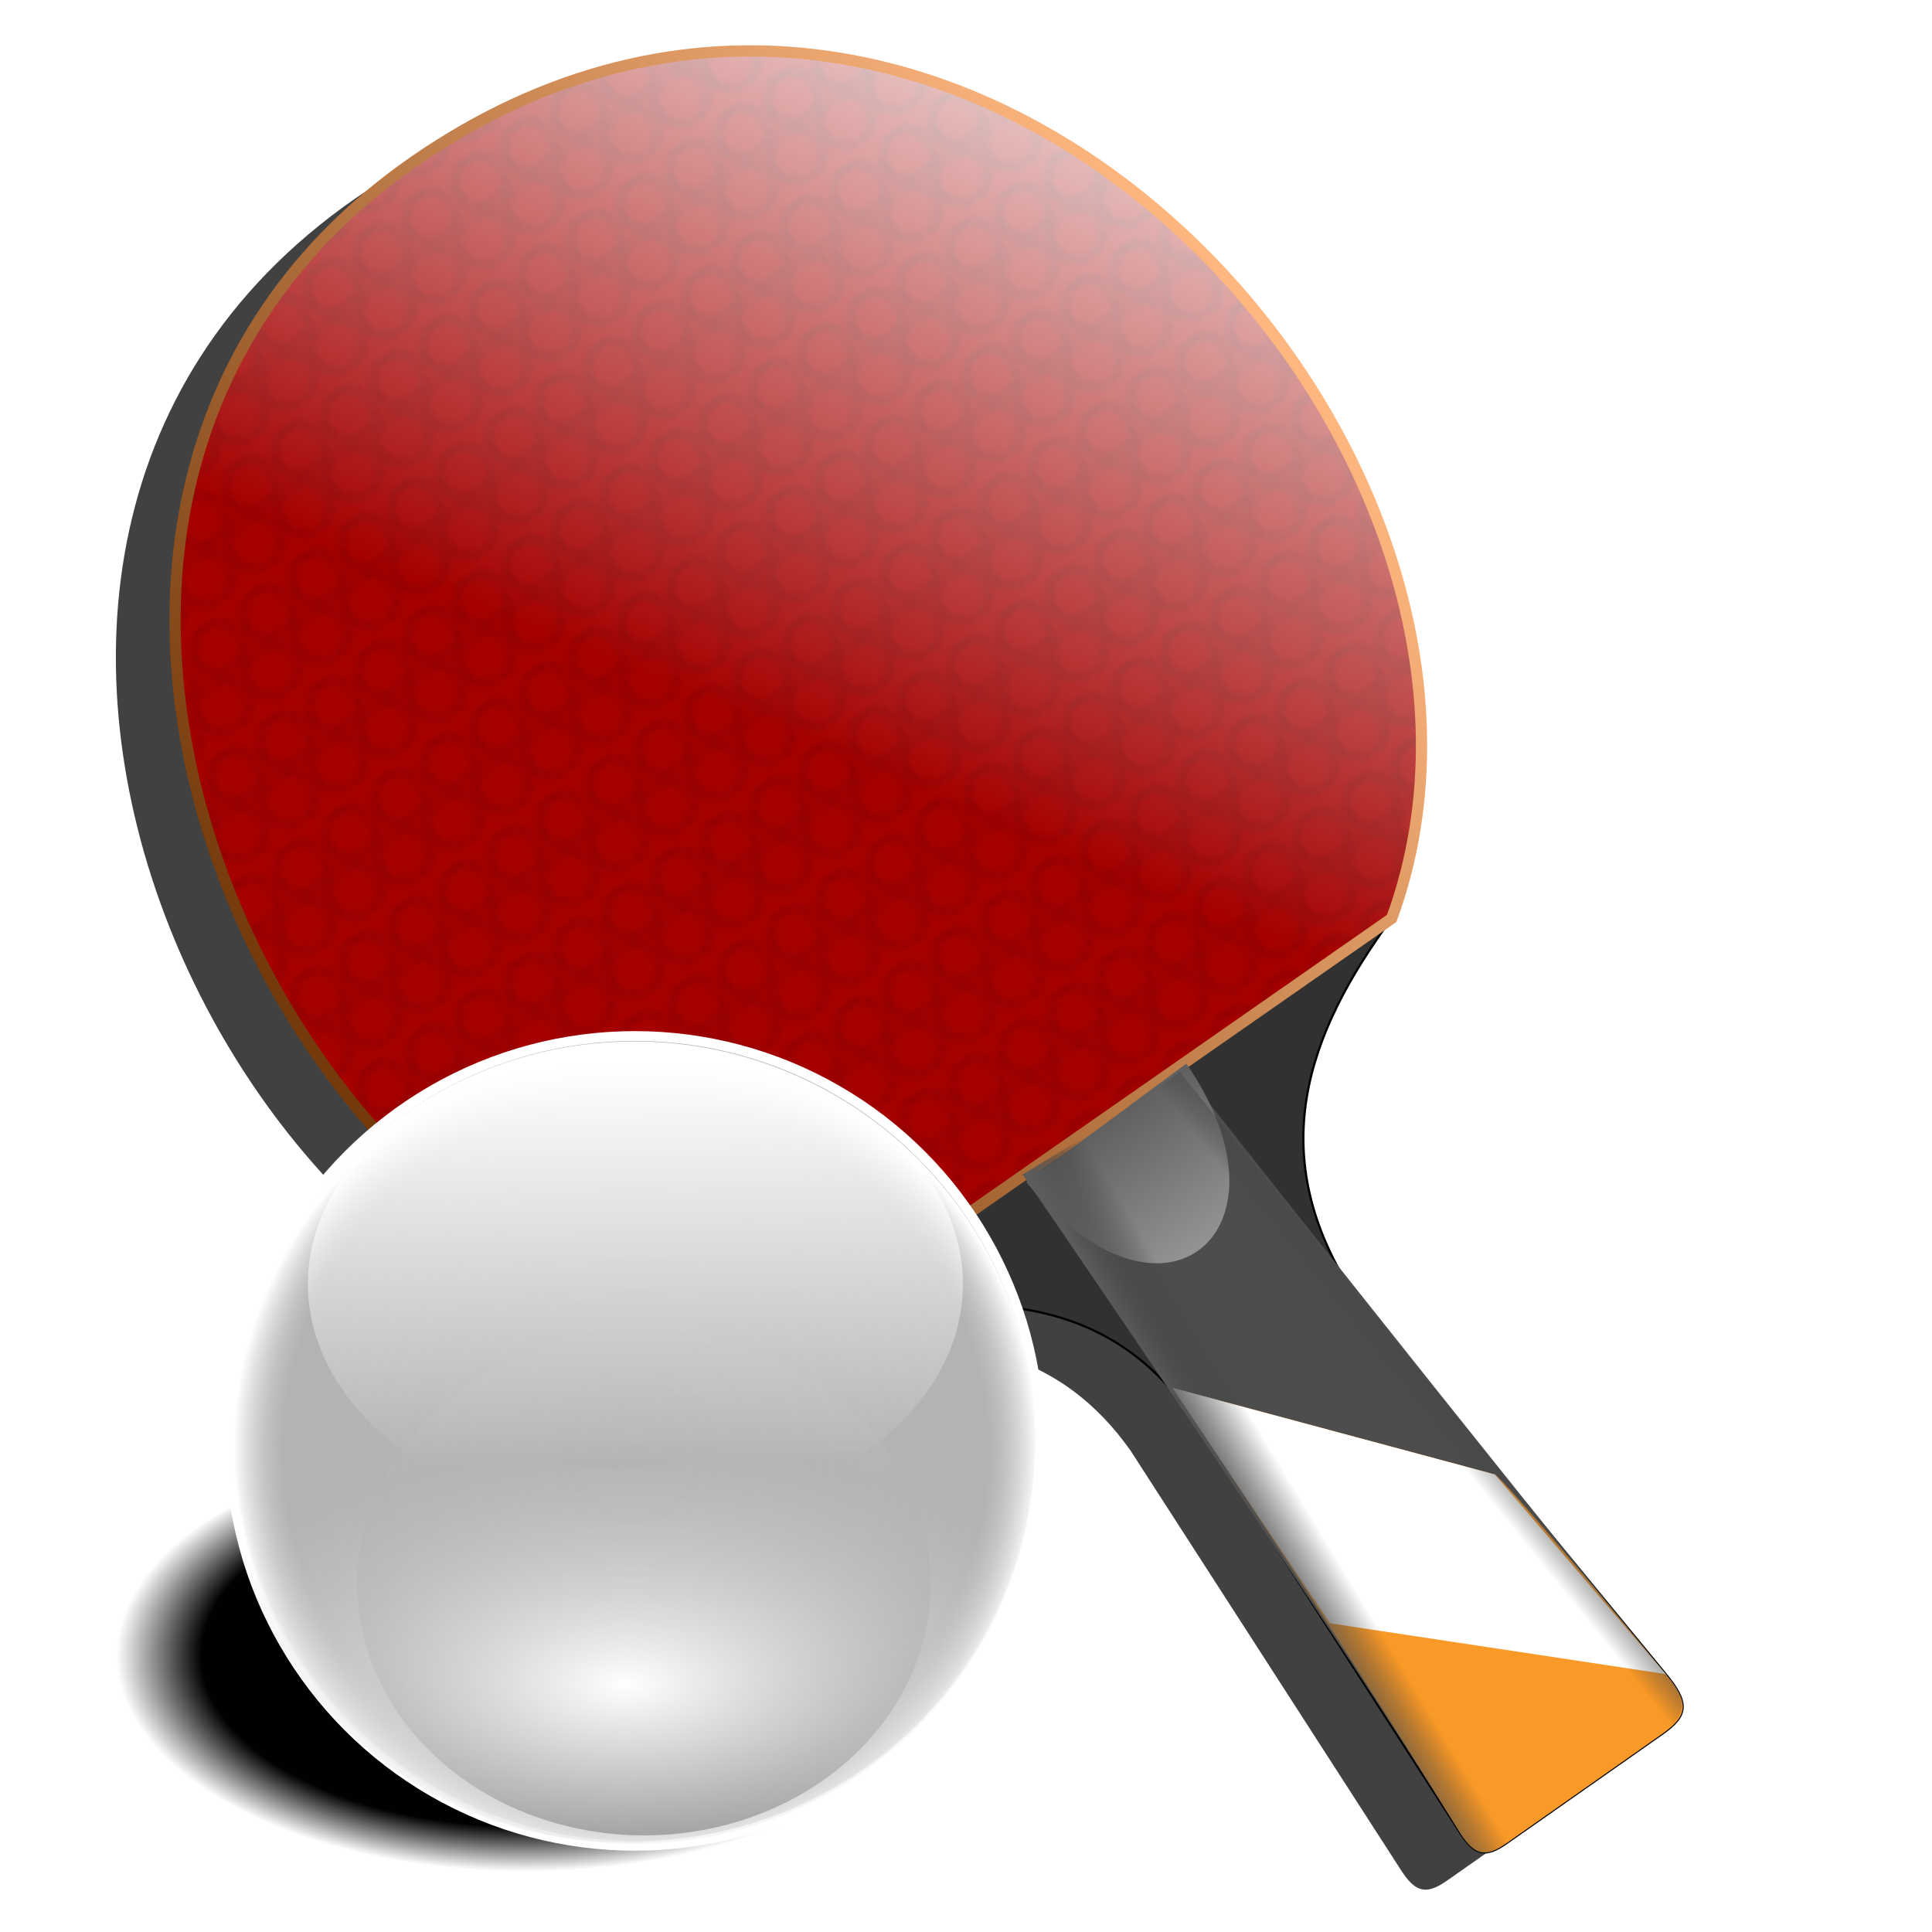 <?xml version="1.0" encoding="UTF-8" standalone="no"?>
<!-- Created with Inkscape (http://www.inkscape.org/) -->
<svg xmlns:dc="http://purl.org/dc/elements/1.1/" xmlns:cc="http://creativecommons.org/ns#" xmlns:rdf="http://www.w3.org/1999/02/22-rdf-syntax-ns#" xmlns:svg="http://www.w3.org/2000/svg" xmlns="http://www.w3.org/2000/svg" xmlns:xlink="http://www.w3.org/1999/xlink" xmlns:sodipodi="http://sodipodi.sourceforge.net/DTD/sodipodi-0.dtd" xmlns:inkscape="http://www.inkscape.org/namespaces/inkscape" width="255" height="255" viewBox="0 0 67.469 67.469" version="1.1" id="svg8" inkscape:version="0.48.0 r9654" sodipodi:docname="csmash_cleaned.svg">
 <defs id="defs2">
  <linearGradient inkscape:collect="always" id="linearGradient3939">
   <stop id="stop3941" stop-color="#a50100" stop-opacity="0.76"/>
   <stop offset="1" id="stop3943" stop-color="#ffffff" stop-opacity="0.76"/>
  </linearGradient>
  <linearGradient inkscape:collect="always" id="linearGradient3921">
   <stop id="stop3923" stop-color="#5c5c5c" stop-opacity="1"/>
   <stop offset="1" id="stop3925" stop-color="#343434" stop-opacity="0"/>
  </linearGradient>
  <linearGradient inkscape:collect="always" id="linearGradient1713">
   <stop id="stop1709" stop-color="#753a0b" stop-opacity="1"/>
   <stop offset="1" id="stop1711" stop-color="#ffb77f" stop-opacity="1"/>
  </linearGradient>
  <pattern inkscape:collect="always" xlink:href="#pattern979" id="pattern1707" patternTransform="matrix(0.215,-0.154,0.154,0.215,-3.467,263.797)"/>
  <linearGradient inkscape:collect="always" id="linearGradient991">
   <stop id="stop987" stop-color="#000000" stop-opacity="1"/>
   <stop id="stop995" offset="0.791" stop-color="#000000" stop-opacity="1"/>
   <stop offset="1" id="stop989" stop-color="#000000" stop-opacity="0"/>
  </linearGradient>
  <linearGradient inkscape:collect="always" id="linearGradient951">
   <stop id="stop947" stop-color="#616161" stop-opacity="1"/>
   <stop offset="1" id="stop949" stop-color="#999999" stop-opacity="1"/>
  </linearGradient>
  <linearGradient inkscape:collect="always" id="linearGradient1306">
   <stop id="stop1302" stop-color="#777777" stop-opacity="1"/>
   <stop offset="1" id="stop1304" stop-color="#d1d1d1" stop-opacity="0"/>
  </linearGradient>
  <linearGradient id="linearGradient3202">
   <stop id="stop3204" stop-color="#ffffff" stop-opacity="1"/>
   <stop offset="1" id="stop3208" stop-color="#cfcfcf" stop-opacity="0"/>
  </linearGradient>
  <linearGradient inkscape:collect="always" id="linearGradient3194">
   <stop id="stop3196" stop-color="#ffffff" stop-opacity="1"/>
   <stop offset="1" id="stop3198" stop-color="#ffffff" stop-opacity="0"/>
  </linearGradient>
  <linearGradient id="linearGradient3178" inkscape:collect="always">
   <stop id="stop3180" stop-color="#828282" stop-opacity="0"/>
   <stop id="stop3182" offset="1" stop-color="#ffffff" stop-opacity="0"/>
  </linearGradient>
  <linearGradient id="linearGradient3162">
   <stop id="stop3172" stop-color="#b5b5b5" stop-opacity="0.247"/>
   <stop offset="0.875" id="stop3174" stop-color="#c6c6c6" stop-opacity="0.122"/>
   <stop id="stop3166" offset="1" stop-color="#ffffff" stop-opacity="1"/>
  </linearGradient>
  <radialGradient r="165.43" fy="858.57" fx="160.11" cy="858.57" cx="160.11" gradientUnits="userSpaceOnUse" id="radialGradient3230" xlink:href="#linearGradient3162" inkscape:collect="always" gradientTransform="matrix(0.085,0,0,0.085,8.591,207.206)"/>
  <linearGradient y2="818.95" x2="153.19" y1="1031.18" x1="151.6" gradientUnits="userSpaceOnUse" id="linearGradient3232" xlink:href="#linearGradient1306" inkscape:collect="always" gradientTransform="matrix(0.07,0,0,0.091,12.262,200.975)"/>
  <linearGradient y2="854.59" x2="153.19" y1="1019.21" x1="152.16" gradientUnits="userSpaceOnUse" id="linearGradient3236" xlink:href="#linearGradient3194" inkscape:collect="always" gradientTransform="matrix(0.08,0,0,0.085,10.502,-353.255)"/>
  <radialGradient r="165.43" fy="983.57" fx="161.14" cy="983.57" cx="161.14" gradientTransform="matrix(0.1,-8.9340566e-4,4.4440867e-4,0.05,5.308,239.312)" gradientUnits="userSpaceOnUse" id="radialGradient3238" xlink:href="#linearGradient3202" inkscape:collect="always"/>
  <linearGradient inkscape:collect="always" xlink:href="#linearGradient3178" id="linearGradient1200" gradientUnits="userSpaceOnUse" x1="151.6" y1="1031.18" x2="153.19" y2="818.95" gradientTransform="matrix(0.085,0,0,0.085,9.984,205.483)"/>
  <linearGradient inkscape:collect="always" xlink:href="#linearGradient951" id="linearGradient953" x1="38.484" y1="268.91" x2="41.915" y2="273.88" gradientUnits="userSpaceOnUse"/>
  <filter inkscape:collect="always" id="filter981" x="-0.04" width="1.079" y="-0.033" height="1.066" color-interpolation-filters="sRGB">
   <feGaussianBlur inkscape:collect="always" id="feGaussianBlur983"/>
  </filter>
  <radialGradient inkscape:collect="always" xlink:href="#linearGradient991" id="radialGradient993" cx="18.341" cy="287.39" fx="18.341" fy="287.39" r="14.283" gradientTransform="matrix(1,0,0,0.528,0,135.604)" gradientUnits="userSpaceOnUse"/>
  <pattern patternUnits="userSpaceOnUse" width="7.538" height="14.02" patternTransform="matrix(0.265,0,0,0.265,-3.467,263.797)" id="pattern979">
   <g transform="matrix(0.609,0,0,0.609,11.328,-158.568)" id="g977">
    <circle id="circle971" cx="-12.406" cy="266.46" r="5.434" opacity="0.998" stroke-dasharray="none" stroke-opacity="1" fill="none" fill-rule="nonzero" stroke="#590000" stroke-linejoin="miter" fill-opacity="1" stroke-linecap="round" stroke-width="1.504" stroke-dashoffset="0" stroke-miterlimit="4"/>
    <path d="m -18.593,271.663 c 3.001,0 5.434,2.433 5.434,5.434 0,3.001 -2.433,5.434 -5.434,5.434" sodipodi:open="true" sodipodi:end="1.5707963" sodipodi:start="4.712389" sodipodi:ry="5.4337249" sodipodi:rx="5.4337249" sodipodi:cy="277.09689" sodipodi:cx="-18.593239" sodipodi:type="arc" id="path973" opacity="0.998" stroke-dasharray="none" stroke-opacity="1" fill="none" fill-rule="nonzero" stroke="#590000" stroke-linejoin="miter" fill-opacity="1" stroke-linecap="butt" stroke-width="1.504" stroke-dashoffset="0" stroke-miterlimit="4"/>
    <path d="m -6.291,282.531 c -3.001,0 -5.434,-2.433 -5.434,-5.434 0,-3.001 2.433,-5.434 5.434,-5.434 1e-7,0 2e-7,0 3e-7,0" sodipodi:open="true" sodipodi:end="4.712389" sodipodi:start="1.5707963" sodipodi:ry="5.4337249" sodipodi:rx="5.4337249" sodipodi:cy="277.09689" sodipodi:cx="-6.2907767" sodipodi:type="arc" id="path975" opacity="0.998" stroke-dasharray="none" stroke-opacity="1" fill="none" fill-rule="nonzero" stroke="#590000" stroke-linejoin="miter" fill-opacity="1" stroke-linecap="butt" stroke-width="1.504" stroke-dashoffset="0" stroke-miterlimit="4"/>
   </g>
  </pattern>
  <linearGradient inkscape:collect="always" xlink:href="#linearGradient1713" id="linearGradient1715" x1="9.981" y1="264.47" x2="42.25" y2="238.51" gradientUnits="userSpaceOnUse"/>
  <linearGradient inkscape:collect="always" xlink:href="#linearGradient3921" id="linearGradient3927" x1="45.06" y1="285.57" x2="46.968" y2="284.42" gradientUnits="userSpaceOnUse"/>
  <linearGradient inkscape:collect="always" xlink:href="#linearGradient3921" id="linearGradient3937" x1="51.719" y1="278.05" x2="50.01" y2="279.43" gradientUnits="userSpaceOnUse"/>
  <linearGradient inkscape:collect="always" xlink:href="#linearGradient3939" id="linearGradient3945" x1="22.08" y1="252.91" x2="31.15" y2="231.16" gradientUnits="userSpaceOnUse"/>
 </defs>
 <sodipodi:namedview id="base" pagecolor="#ff0000" bordercolor="#666666" borderopacity="1.0" inkscape:pageopacity="0" inkscape:pageshadow="2" inkscape:zoom="3.454902" inkscape:cx="127.5" inkscape:cy="127.5" inkscape:document-units="mm" inkscape:current-layer="layer1" showgrid="false" units="px" inkscape:snap-to-guides="false" inkscape:snap-grids="false" inkscape:snap-others="false" inkscape:object-nodes="false" inkscape:snap-nodes="false" inkscape:snap-global="false" inkscape:window-width="1920" inkscape:window-height="1056" inkscape:window-x="-4" inkscape:window-y="1" inkscape:window-maximized="1"/>
 <g inkscape:label="Layer 1" inkscape:groupmode="layer" id="layer1" transform="translate(0,-229.531)">
  <ellipse id="path985" cx="18.341" cy="287.39" rx="14.283" ry="7.543" opacity="0.998" stroke-dasharray="none" stroke-opacity="1" fill="url(#radialGradient993)" fill-rule="nonzero" stroke="none" stroke-linejoin="miter" fill-opacity="1" stroke-linecap="round" stroke-width="0.34" stroke-dashoffset="0" stroke-miterlimit="4"/>
  <path d="m 24.285,232.611 c -3.751,-0.03 -7.658,1.047 -11.48,3.581 -18.816,12.473 -3.957,42.255 13.059,41.122 7.512,-2.086 11.318,-0.374 13.619,2.878 l 9.451,14.661 c 0.511,0.792 0.893,0.849 1.612,0.344 l 5.437,-3.818 c 0.916,-0.643 0.94,-1.085 0.117,-2.086 L 45.273,276.126 c -3.272,-4.956 -1.7,-9.191 1.26,-13.22 4.763,-13.033 -7.535,-30.178 -22.248,-30.294 z" id="path960" inkscape:connector-curvature="0" stroke-opacity="1" fill="#000000" filter="url(#filter981)" stroke="none" stroke-linejoin="miter" fill-opacity="0.743" stroke-linecap="butt" stroke-width="0.076"/>
  <path d="M 27.931,276.012 48.601,261.604 C 54.578,245.249 33.688,222.417 14.872,234.89 -3.944,247.363 10.915,277.145 27.931,276.012 Z" id="path817" inkscape:connector-curvature="0" sodipodi:nodetypes="cczc" stroke-opacity="1" fill="#a50000" stroke="#000000" stroke-linejoin="miter" fill-opacity="1" stroke-linecap="butt" stroke-width="0.076"/>
  <path d="m 27.931,276.012 20.669,-14.408 c -2.96,4.029 -4.533,8.265 -1.26,13.22 l 10.827,13.168 c 0.823,1.001 0.799,1.442 -0.117,2.085 l -5.437,3.818 c -0.719,0.505 -1.101,0.448 -1.612,-0.344 l -9.451,-14.661 c -2.301,-3.253 -6.107,-4.964 -13.619,-2.879 z" id="path819" inkscape:connector-curvature="0" sodipodi:nodetypes="cccsssscc" stroke-opacity="1" fill="#313131" stroke="#000000" stroke-linejoin="miter" fill-opacity="1" stroke-linecap="butt" stroke-width="0.076"/>
  <path sodipodi:nodetypes="cczc" inkscape:connector-curvature="0" id="path1703" d="M 27.931,276.012 48.601,261.604 C 54.578,245.249 33.688,222.417 14.872,234.89 -3.944,247.363 10.915,277.145 27.931,276.012 Z" stroke-opacity="1" fill="url(#pattern1707)" stroke="#000000" stroke-linejoin="miter" fill-opacity="1" stroke-linecap="butt" stroke-width="0.076"/>
  <path sodipodi:nodetypes="cccsscc" inkscape:connector-curvature="0" id="path921" d="m 35.713,270.547 5.41,-3.892 c 0,0 11.347,14.409 17.044,21.337 0.823,1.001 0.799,1.442 -0.117,2.085 l -5.437,3.818 c -0.719,0.505 -1.101,0.448 -1.612,-0.344 -4.864,-7.854 -15.287,-23.004 -15.287,-23.004 z" stroke-opacity="1" fill="#4d4d4d" stroke="none" stroke-linejoin="miter" fill-opacity="1" stroke-linecap="butt" stroke-width="0.076"/>
  <path d="m 40.944,277.997 11.26,3.024 c 0,0 0.267,0.043 5.963,6.971 0.823,1.001 0.799,1.442 -0.117,2.085 l -5.437,3.818 c -0.719,0.505 -1.101,0.448 -1.612,-0.344 -4.864,-7.854 -10.056,-15.554 -10.056,-15.554 z" id="path923" inkscape:connector-curvature="0" sodipodi:nodetypes="cccsscc" stroke-opacity="1" fill="#f99927" stroke="none" stroke-linejoin="miter" fill-opacity="1" stroke-linecap="butt" stroke-width="0.076"/>
  <path sodipodi:nodetypes="ccccc" inkscape:connector-curvature="0" id="path925" d="m 40.944,277.997 11.26,3.024 5.963,6.971 -11.718,-1.772 z" stroke-opacity="1" fill="#ffffff" stroke="none" stroke-linejoin="miter" fill-opacity="1" stroke-linecap="butt" stroke-width="0.076"/>
  <path d="M 27.931,276.012 48.601,261.604 C 54.578,245.249 33.688,222.417 14.872,234.89 -3.944,247.363 10.915,277.145 27.931,276.012 Z" id="path1705" inkscape:connector-curvature="0" sodipodi:nodetypes="cczc" stroke-opacity="1" stroke-dasharray="none" fill="url(#linearGradient3945)" stroke="url(#linearGradient1715)" stroke-linejoin="miter" fill-opacity="1" stroke-linecap="butt" stroke-width="0.393" stroke-miterlimit="4"/>
  <g id="g1314">
   <circle r="14.14" cy="279.85" cx="22.17" id="path2384" opacity="1" stroke-dasharray="none" stroke-opacity="1" fill="#b1b1b1" stroke="#ffffff" stroke-linejoin="round" fill-opacity="1" stroke-linecap="round" stroke-width="0.342" stroke-dashoffset="0" stroke-miterlimit="4"/>
   <circle r="14.01" cy="279.91" cx="22.15" id="path3160" opacity="1" stroke-dasharray="none" stroke-opacity="1" fill="url(#radialGradient3230)" stroke="none" stroke-linejoin="round" fill-opacity="1" stroke-linecap="round" stroke-width="0.169" stroke-dashoffset="0" stroke-miterlimit="4"/>
   <ellipse ry="8.254" rx="12.234" cy="284.37" cx="22.491" id="path3176" opacity="1" stroke-dasharray="none" stroke-opacity="1" fill="url(#linearGradient1200)" stroke="none" stroke-linejoin="round" fill-opacity="1" stroke-linecap="round" stroke-width="0.171" stroke-dashoffset="0" stroke-miterlimit="4"/>
   <ellipse ry="8.776" rx="10.01" cy="284.85" cx="22.491" id="path3186" opacity="1" stroke-dasharray="none" stroke-opacity="1" fill="url(#linearGradient3232)" stroke="none" stroke-linejoin="round" fill-opacity="1" stroke-linecap="round" stroke-width="0.159" stroke-dashoffset="0" stroke-miterlimit="4"/>
   <ellipse ry="8.254" rx="11.438" cy="-274.37" cx="22.19" transform="scale(1,-1)" id="path3190" opacity="1" stroke-dasharray="none" stroke-opacity="1" fill="url(#linearGradient3236)" stroke="none" stroke-linejoin="round" fill-opacity="1" stroke-linecap="round" stroke-width="0.165" stroke-dashoffset="0" stroke-miterlimit="4"/>
   <path sodipodi:nodetypes="sssss" inkscape:connector-curvature="0" id="path3200" d="m 35.843,279.871 c 0,7.736 -6.271,14.007 -14.007,14.007 -7.736,0 -14.007,-6.271 -14.007,-14.007 -1e-6,-7.736 5.785,0.944 13.521,0.944 7.736,0 14.494,-8.681 14.494,-0.944 z" opacity="1" stroke-dasharray="none" stroke-opacity="1" fill="url(#radialGradient3238)" stroke="none" stroke-linejoin="round" fill-opacity="1" stroke-linecap="round" stroke-width="0.169" stroke-dashoffset="0" stroke-miterlimit="4"/>
  </g>
  <path d="m 35.84,270.809 5.59,-4.135 c 4.037,5.866 -0.839,9.996 -5.59,4.135 z" id="path945" inkscape:connector-curvature="0" sodipodi:nodetypes="ccc" stroke-opacity="1" fill="url(#linearGradient953)" stroke="none" stroke-linejoin="miter" fill-opacity="1" stroke-linecap="butt" stroke-width="0.265"/>
  <g transform="matrix(0.161,0,0,0.161,-0.699,215.869)" id="g969">
   <circle id="circle963" cx="-12.406" cy="266.46" r="5.434" opacity="0.998" stroke-dasharray="none" stroke-opacity="1" fill="none" fill-rule="nonzero" stroke="#590000" stroke-linejoin="miter" fill-opacity="1" stroke-linecap="round" stroke-width="1.504" stroke-dashoffset="0" stroke-miterlimit="4"/>
   <path d="m -18.593,271.663 c 3.001,0 5.434,2.433 5.434,5.434 0,3.001 -2.433,5.434 -5.434,5.434" sodipodi:open="true" sodipodi:end="1.5707963" sodipodi:start="4.712389" sodipodi:ry="5.4337249" sodipodi:rx="5.4337249" sodipodi:cy="277.09689" sodipodi:cx="-18.593239" sodipodi:type="arc" id="path965" opacity="0.998" stroke-dasharray="none" stroke-opacity="1" fill="none" fill-rule="nonzero" stroke="#590000" stroke-linejoin="miter" fill-opacity="1" stroke-linecap="butt" stroke-width="1.504" stroke-dashoffset="0" stroke-miterlimit="4"/>
   <path d="m -6.291,282.531 c -3.001,0 -5.434,-2.433 -5.434,-5.434 0,-3.001 2.433,-5.434 5.434,-5.434 1e-7,0 2e-7,0 3e-7,0" sodipodi:open="true" sodipodi:end="4.712389" sodipodi:start="1.5707963" sodipodi:ry="5.4337249" sodipodi:rx="5.4337249" sodipodi:cy="277.09689" sodipodi:cx="-6.2907767" sodipodi:type="arc" id="path967" opacity="0.998" stroke-dasharray="none" stroke-opacity="1" fill="none" fill-rule="nonzero" stroke="#590000" stroke-linejoin="miter" fill-opacity="1" stroke-linecap="butt" stroke-width="1.504" stroke-dashoffset="0" stroke-miterlimit="4"/>
  </g>
  <rect width="1.994" height="3.71" x="-3.467" y="263.8" id="rect985" fill="url(#pattern979)" stroke="none"/>
  <path d="m 35.713,270.547 2.5,-1.518 c 2.768,4.602 11.057,16.125 15.701,23.882 l -1.302,0.984 c -0.701,0.53 -1.101,0.448 -1.612,-0.344 -4.864,-7.854 -15.287,-23.004 -15.287,-23.004 z" id="path3151" inkscape:connector-curvature="0" sodipodi:nodetypes="cccscc" fill="url(#linearGradient3927)" stroke="none" fill-opacity="1"/>
  <path d="m 39.849,267.943 1.351,-0.982 c 0,0 11.271,14.103 16.967,21.03 0.823,1.001 0.743,1.368 -0.117,2.085 l -1.455,1.214 C 50.851,283.144 44.491,274.942 39.849,267.943 z" id="path3929" inkscape:connector-curvature="0" sodipodi:nodetypes="cccscc" fill="url(#linearGradient3937)" stroke="none" fill-opacity="1"/>
 </g>
</svg>
